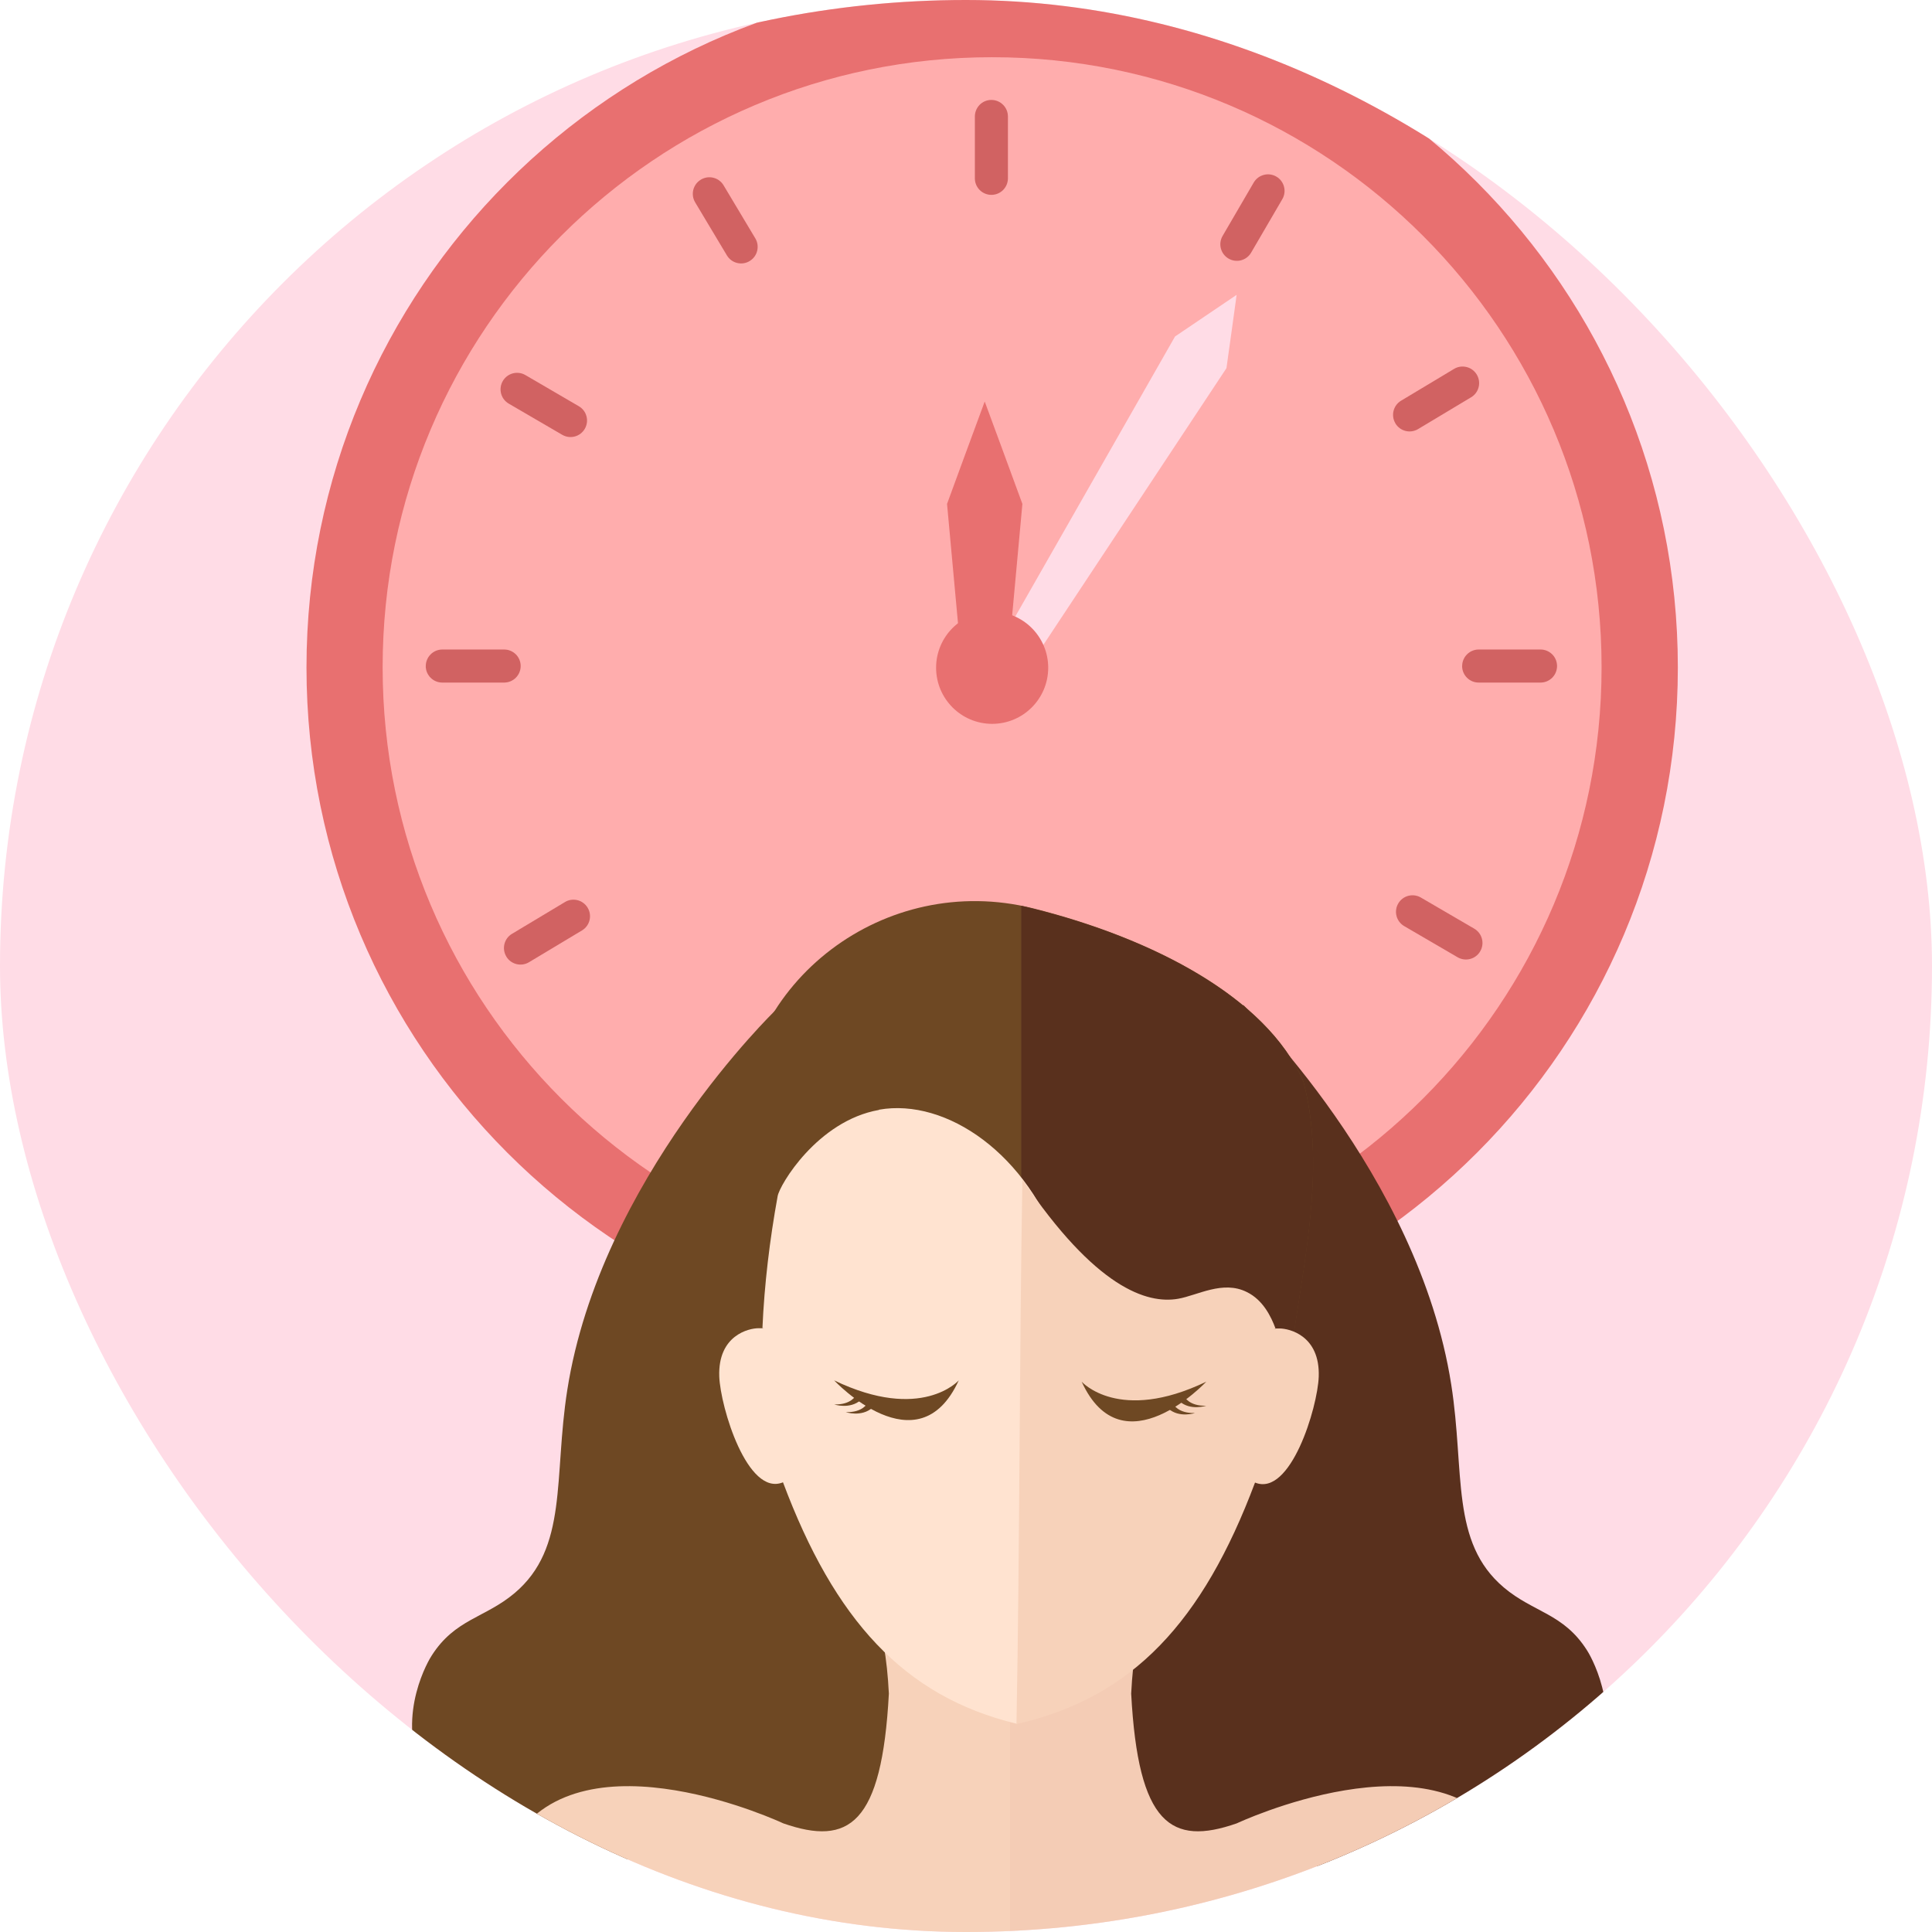 <svg width="80" height="80" viewBox="0 0 80 80" fill="none" xmlns="http://www.w3.org/2000/svg">
<g clip-path="url(#clip0_891_5609)">
<rect width="80" height="80" rx="40" fill="#FFDCE6"/>
<path d="M41.084 56.054C56.764 56.054 69.476 43.332 69.476 27.638C69.476 11.945 56.764 -0.777 41.084 -0.777C25.403 -0.777 12.691 11.945 12.691 27.638C12.691 43.332 25.403 56.054 41.084 56.054Z" fill="#E87070"/>
<path d="M41.081 52.885C55.019 52.885 66.318 41.576 66.318 27.627C66.318 13.677 55.019 2.369 41.081 2.369C27.143 2.369 15.844 13.677 15.844 27.627C15.844 41.576 27.143 52.885 41.081 52.885Z" fill="#FFADAD"/>
<path d="M51.077 44.273C51.402 44.078 51.823 44.185 52.016 44.508L53.331 46.706C53.428 46.866 53.449 47.052 53.407 47.222C53.365 47.394 53.259 47.547 53.094 47.647C52.768 47.842 52.348 47.735 52.155 47.412L50.84 45.215C50.645 44.889 50.752 44.469 51.075 44.276L51.077 44.273Z" fill="#D16262"/>
<path d="M29.022 7.438C29.348 7.242 29.768 7.349 29.961 7.672L31.276 9.87C31.373 10.03 31.394 10.216 31.353 10.386C31.311 10.558 31.204 10.711 31.039 10.811C30.714 11.006 30.293 10.899 30.1 10.576L28.785 8.379C28.59 8.053 28.697 7.633 29.02 7.44L29.022 7.438Z" fill="#D16262"/>
<path d="M57.781 17.53C57.586 17.205 57.693 16.785 58.016 16.592L60.212 15.274C60.372 15.177 60.558 15.156 60.727 15.198C60.899 15.239 61.053 15.349 61.15 15.511C61.345 15.837 61.239 16.257 60.916 16.45L58.72 17.767C58.395 17.962 57.974 17.856 57.781 17.533V17.53Z" fill="#D16262"/>
<path d="M20.965 39.607C20.77 39.282 20.877 38.861 21.2 38.668L23.395 37.351C23.555 37.253 23.741 37.233 23.911 37.274C24.083 37.316 24.236 37.425 24.334 37.588C24.529 37.913 24.422 38.334 24.099 38.527L21.904 39.844C21.578 40.039 21.158 39.932 20.965 39.609V39.607Z" fill="#D16262"/>
<path d="M57.898 37.412C58.089 37.084 58.507 36.975 58.835 37.165L61.047 38.455C61.209 38.55 61.318 38.701 61.362 38.868C61.409 39.038 61.388 39.226 61.293 39.391C61.102 39.719 60.684 39.828 60.356 39.638L58.145 38.348C57.817 38.157 57.708 37.737 57.898 37.412Z" fill="#D16262"/>
<path d="M20.82 15.777C21.011 15.45 21.429 15.341 21.756 15.531L23.968 16.821C24.131 16.916 24.24 17.067 24.284 17.234C24.331 17.404 24.31 17.592 24.215 17.757C24.024 18.085 23.606 18.194 23.278 18.003L21.067 16.714C20.739 16.523 20.63 16.103 20.82 15.777Z" fill="#D16262"/>
<path d="M50.871 10.707C50.544 10.516 50.434 10.096 50.625 9.77L51.914 7.558C52.01 7.396 52.161 7.287 52.328 7.243C52.498 7.196 52.686 7.217 52.851 7.312C53.178 7.503 53.288 7.923 53.097 8.249L51.807 10.46C51.617 10.788 51.199 10.897 50.871 10.707Z" fill="#D16262"/>
<path d="M29.258 47.825C28.93 47.634 28.821 47.214 29.012 46.889L30.301 44.677C30.396 44.514 30.547 44.405 30.715 44.361C30.884 44.314 31.073 44.335 31.237 44.43C31.565 44.621 31.674 45.041 31.484 45.367L30.194 47.581C30.004 47.908 29.585 48.018 29.258 47.827V47.825Z" fill="#D16262"/>
<path d="M60.545 27.58C60.545 27.202 60.852 26.895 61.231 26.895H63.791C63.979 26.895 64.149 26.972 64.272 27.093C64.397 27.216 64.474 27.39 64.474 27.578C64.474 27.957 64.168 28.264 63.789 28.264H61.228C60.85 28.264 60.543 27.957 60.543 27.578L60.545 27.58Z" fill="#D16262"/>
<path d="M17.631 27.58C17.631 27.202 17.938 26.895 18.317 26.895H20.877C21.065 26.895 21.235 26.972 21.358 27.093C21.483 27.216 21.56 27.39 21.56 27.578C21.56 27.957 21.253 28.264 20.875 28.264H18.314C17.936 28.264 17.629 27.957 17.629 27.578L17.631 27.58Z" fill="#D16262"/>
<path d="M41.053 8.069C40.674 8.069 40.367 7.763 40.367 7.384V4.824C40.367 4.635 40.444 4.466 40.565 4.34C40.688 4.215 40.86 4.138 41.05 4.138C41.429 4.138 41.736 4.445 41.736 4.824V7.384C41.736 7.763 41.429 8.069 41.05 8.069H41.053Z" fill="#D16262"/>
<path d="M41.053 51.02C40.674 51.02 40.367 50.713 40.367 50.335V47.774C40.367 47.586 40.444 47.416 40.565 47.291C40.688 47.166 40.86 47.089 41.05 47.089C41.429 47.089 41.736 47.396 41.736 47.774V50.335C41.736 50.713 41.429 51.02 41.05 51.02H41.053Z" fill="#D16262"/>
<path d="M40.779 16.642C40.779 16.642 40.776 16.626 40.774 16.631C40.774 16.626 40.772 16.631 40.769 16.642C40.66 16.921 39.215 20.866 39.215 20.866L39.854 27.83H41.696L42.335 20.866C42.335 20.866 40.888 16.921 40.781 16.642H40.779Z" fill="#E87070"/>
<path d="M51.203 12.211L48.656 13.933L40.984 27.381L41.512 27.706L41.714 27.831L42.241 28.157L50.785 15.245C50.785 15.245 51.21 12.206 51.205 12.213L51.203 12.211Z" fill="#FFDCE6"/>
<path d="M41.083 29.973C42.365 29.973 43.404 28.932 43.404 27.649C43.404 26.366 42.365 25.326 41.083 25.326C39.801 25.326 38.762 26.366 38.762 27.649C38.762 28.932 39.801 29.973 41.083 29.973Z" fill="#E87070"/>
<g clip-path="url(#clip1_891_5609)">
<path fill-rule="evenodd" clip-rule="evenodd" d="M22.812 76.456C20.431 76.549 18.294 75.273 17.442 73.312C16.414 70.934 17.792 68.672 17.874 68.556C18.843 67.036 20.08 67.001 21.306 65.969C23.536 64.089 22.918 61.189 23.49 57.557C24.856 48.833 32.107 41.837 32.107 41.837L32.527 46.501L39.941 55.666L36.847 78.811L22.801 76.445L22.812 76.456Z" fill="#6E4823"/>
<path fill-rule="evenodd" clip-rule="evenodd" d="M60.769 76.227C63.151 76.32 65.288 75.043 66.14 73.083C67.168 70.704 65.79 68.442 65.708 68.326C64.739 66.806 63.502 66.772 62.276 65.739C60.045 63.86 60.664 60.959 60.092 57.328C58.726 48.604 51.475 41.608 51.475 41.608L51.055 46.272L43.641 55.437L46.735 78.582L60.781 76.215L60.769 76.227Z" fill="#59301D"/>
<path fill-rule="evenodd" clip-rule="evenodd" d="M25.749 106.216C26.148 110.667 26.717 115.013 28.224 118.754C31.836 124.23 36.357 127.656 41.825 128.972V41.98C38.043 41.723 35.438 44.1 33.912 48.878C33.333 50.987 33.143 53.224 33.912 55.776C32.964 55.554 32.275 56.603 32.185 57.966C32.175 59.632 32.575 61.508 33.912 62.347L34.78 62.662C35.977 65.889 36.656 67.101 36.806 70.13C36.516 75.56 35.149 76.446 32.435 75.502C32.435 75.502 24.212 71.634 21.288 76.155C18.195 80.944 19.333 87.737 25.759 106.205L25.749 106.216Z" fill="#F7D2BA"/>
<path fill-rule="evenodd" clip-rule="evenodd" d="M57.896 106.216C57.497 110.667 56.928 115.013 55.422 118.754C51.809 124.23 47.289 127.656 41.82 128.972V41.98C45.602 41.723 48.207 44.1 49.733 48.878C50.312 50.987 50.502 53.224 49.733 55.776C50.681 55.554 51.37 56.603 51.46 57.966C51.47 59.632 51.071 61.508 49.733 62.347L48.865 62.662C47.668 65.889 46.989 67.101 46.84 70.13C47.129 75.56 48.496 76.446 51.21 75.502C51.21 75.502 59.433 71.634 62.357 76.155C65.45 80.944 64.313 87.737 57.886 106.205L57.896 106.216Z" fill="#F4CCB5"/>
<path fill-rule="evenodd" clip-rule="evenodd" d="M53.18 58.434C53.53 53.851 55.095 49.048 53.974 44.79C52.456 41.275 47.68 38.839 42.765 37.609C36.658 36.089 30.657 40.602 30.622 46.855C30.598 50.51 31.171 54.28 31.521 57.9L53.18 58.434Z" fill="#6E4823"/>
<path fill-rule="evenodd" clip-rule="evenodd" d="M42.289 58.169V37.506C47.368 38.69 52.412 41.172 53.977 44.804C55.098 49.062 53.533 53.864 53.183 58.447L42.289 58.18V58.169Z" fill="#59301D"/>
<path fill-rule="evenodd" clip-rule="evenodd" d="M36.392 45.961C33.846 46.413 32.27 49.082 32.2 49.534C31.873 51.333 31.651 53.166 31.57 55.01C31.523 55.01 31.803 54.999 31.406 54.999C31.009 54.999 29.725 55.289 29.783 56.994C29.83 58.27 30.951 61.983 32.422 61.379C34.547 67.052 37.419 70.255 42.113 71.38C42.195 71.229 42.23 71.345 42.3 71.299C42.849 64.825 43.397 58.351 43.946 51.878C42.592 47.782 39.182 45.462 36.404 45.949L36.392 45.961Z" fill="#FFE3D0"/>
<path fill-rule="evenodd" clip-rule="evenodd" d="M48.78 53.78C49.586 53.64 50.637 53.002 51.629 53.501C52.295 53.826 52.633 54.511 52.82 55.021C52.867 55.021 52.587 55.009 52.983 55.009C53.38 55.009 54.665 55.299 54.606 57.005C54.56 58.281 53.439 61.993 51.968 61.39C49.808 67.145 46.9 70.3 42.09 71.391C42.23 63.815 42.207 56.413 42.335 48.837C45.371 53.339 47.496 54 48.78 53.78Z" fill="#F7D2BA"/>
<path fill-rule="evenodd" clip-rule="evenodd" d="M44.789 57.212C44.789 57.212 46.33 58.953 49.95 57.212C49.95 57.212 46.482 60.913 44.789 57.212Z" fill="#6E4823"/>
<path fill-rule="evenodd" clip-rule="evenodd" d="M49.049 57.837C49.049 57.837 49.236 58.231 49.948 58.208C49.948 58.208 49.294 58.429 48.839 58.023C48.384 57.617 49.049 57.837 49.049 57.837Z" fill="#6E4823"/>
<path fill-rule="evenodd" clip-rule="evenodd" d="M48.584 58.138C48.584 58.138 48.771 58.533 49.483 58.51C49.483 58.51 48.83 58.73 48.374 58.324C47.919 57.918 48.584 58.138 48.584 58.138Z" fill="#6E4823"/>
<path fill-rule="evenodd" clip-rule="evenodd" d="M39.7 57.158C39.7 57.158 38.159 58.898 34.539 57.158C34.539 57.158 38.007 60.859 39.7 57.158Z" fill="#6E4823"/>
<path fill-rule="evenodd" clip-rule="evenodd" d="M35.438 57.782C35.438 57.782 35.251 58.177 34.539 58.154C34.539 58.154 35.193 58.374 35.648 57.968C36.104 57.562 35.438 57.782 35.438 57.782Z" fill="#6E4823"/>
<path fill-rule="evenodd" clip-rule="evenodd" d="M35.919 58.102C35.919 58.102 35.732 58.496 35.02 58.473C35.02 58.473 35.673 58.693 36.129 58.287C36.584 57.881 35.919 58.102 35.919 58.102Z" fill="#6E4823"/>
</g>
</g>
<defs>
<clipPath id="clip0_891_5609">
<rect width="80" height="80" rx="40" fill="white"/>
</clipPath>
<clipPath id="clip1_891_5609">
<rect width="51.923" height="91.142" fill="white" transform="translate(16.137 37.334)"/>
</clipPath>
</defs>
</svg>
